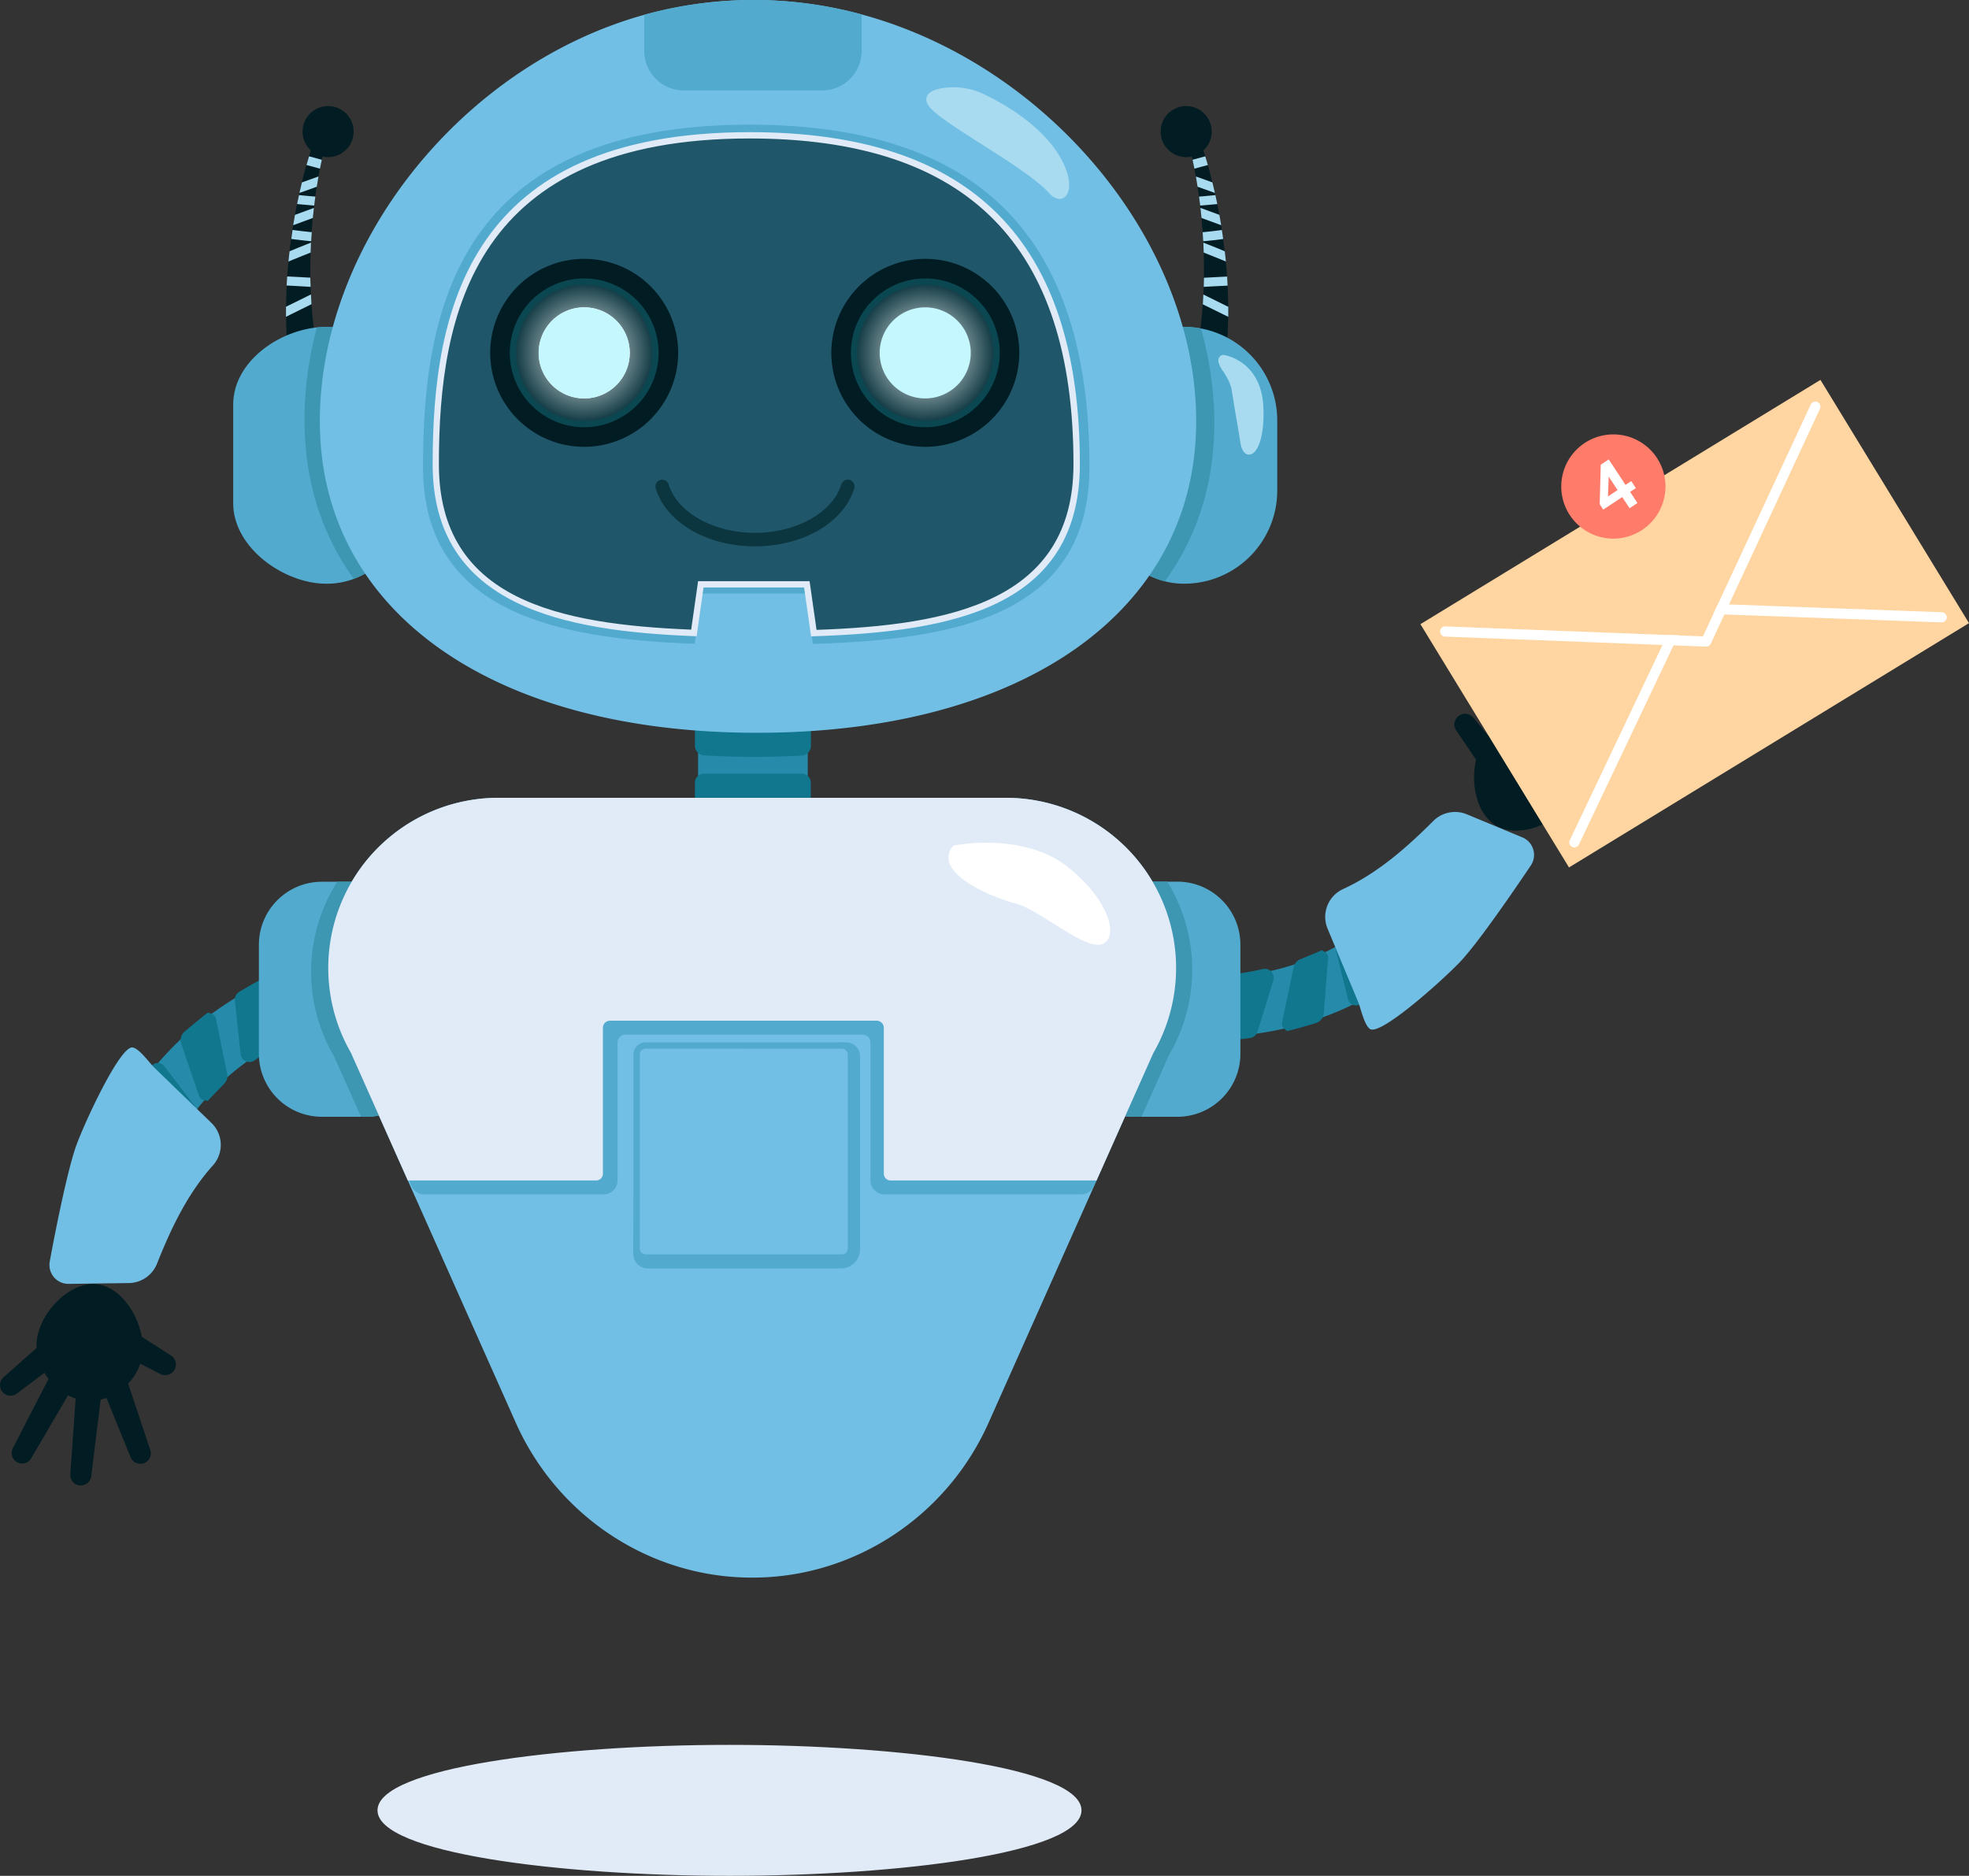 <svg xmlns="http://www.w3.org/2000/svg" xmlns:xlink="http://www.w3.org/1999/xlink" viewBox="0 0 805.52 767.43"><rect x="0" y="0" width="805.52" height="767.43" fill="#333333" stroke="none"/><defs><style>.cls-1{fill:#268baa;}.cls-2{fill:#11778e;}.cls-3{fill:#72bfe5;}.cls-4{fill:#011c22;}.cls-5{fill:#52abce;}.cls-6{fill:#3d96b2;}.cls-7{fill:#e1ebf8;}.cls-8{fill:#a8dbef;}.cls-9{fill:#1f566a;}.cls-10{fill:url(#radial-gradient);}.cls-11{fill:#0b4751;}.cls-12{fill:#fff;}.cls-13{fill:#c5f7fe;}.cls-14{fill:url(#radial-gradient-2);}.cls-15{fill:#0b353f;}.cls-16{fill:#ffd5a1;}.cls-17{fill:#ff7c6b;}</style><radialGradient id="radial-gradient" cx="239.04" cy="144.35" r="29.15" gradientUnits="userSpaceOnUse"><stop offset="0" stop-color="#fff"/><stop offset="1" stop-color="#0b353f"/></radialGradient><radialGradient id="radial-gradient-2" cx="378.51" cy="144.35" r="29.15" xlink:href="#radial-gradient"/></defs><title>Fichier 1</title><g id="Calque_2" data-name="Calque 2"><g id="_Layer_" data-name="&lt;Layer&gt;"><rect class="cls-1" x="286.87" y="291.07" width="42.3" height="55.45"/><path class="cls-1" d="M330.45,347.81H285.58v-58h44.87Zm-42.3-2.58h39.73V292.36H288.15Z"/><path class="cls-2" d="M329.17,291.07v14.06a1.4,1.4,0,0,1-1.31,1.39c-6.33.38-12.77.56-19.27.56q-10.38,0-20.43-.63a1.37,1.37,0,0,1-1.29-1.39v-14Z"/><path class="cls-2" d="M308.59,309.65c-7,0-14-.21-20.59-.62a4,4,0,0,1-3.71-4V288.5h47.45v16.63a4,4,0,0,1-3.72,4C321.75,309.47,315.21,309.65,308.59,309.65ZM289.44,304a331.19,331.19,0,0,0,37.15.06V293.65H289.44Z"/><path class="cls-2" d="M329.17,320.2v14.25c-6.75.43-13.63.64-20.58.64q-11.05,0-21.72-.71V320.2a1.12,1.12,0,0,1,1.12-1.12H328A1.13,1.13,0,0,1,329.17,320.2Z"/><path class="cls-2" d="M308.59,337.66c-7.53,0-14.9-.24-21.9-.71l-2.4-.16V320.2a3.7,3.7,0,0,1,3.7-3.69H328a3.7,3.7,0,0,1,3.7,3.69v16.66l-2.41.16C322.7,337.45,315.73,337.66,308.59,337.66ZM289.44,332a333.63,333.63,0,0,0,37.15.06V321.66H289.44Z"/><path class="cls-1" d="M128.62,417.67c-2.06.85-4.05,1.7-6,2.59A127.46,127.46,0,0,0,98.5,434.53,111.14,111.14,0,0,0,88.6,443a2.77,2.77,0,0,0-.34.35c-1.53,1.48-3,3-4.32,4.48Q83,448.89,82,450c-1.37,1.6-2.63,3.2-3.82,4.78a87.61,87.61,0,0,0-7.13,11.18C62.9,481,62,493,62,494L40.41,493c0-1.42,1.18-20.47,14.63-42.51A111,111,0,0,1,64.64,437a116.22,116.22,0,0,1,9.47-10.16c.66-.64,1.35-1.28,2.06-1.89,2.35-2.15,4.87-4.28,7.52-6.36.68-.53,1.37-1.08,2.08-1.58,3.13-2.38,6.49-4.69,10.11-6.93a163.69,163.69,0,0,1,24.58-12.41l1.94,4.78Z"/><path class="cls-1" d="M63.22,495.37l-24.14-1.2,0-1.26c0-.2.8-20.15,14.82-43.14a112.93,112.93,0,0,1,9.71-13.6,120.83,120.83,0,0,1,9.57-10.26c.67-.65,1.38-1.31,2.1-1.94,2.35-2.14,4.91-4.3,7.57-6.39l.45-.35c.56-.43,1.12-.87,1.69-1.27,3.12-2.37,6.55-4.73,10.17-7A166.87,166.87,0,0,1,120,396.47l1.19-.48,9.14,22.39-1.19.49c-2,.84-4,1.67-5.94,2.56a126.15,126.15,0,0,0-23.88,14.12,110.19,110.19,0,0,0-9.79,8.34l-.34.34c-1.4,1.36-2.79,2.8-4.27,4.42-.65.72-1.28,1.44-1.89,2.17-1.2,1.4-2.44,2.94-3.77,4.72a87.08,87.08,0,0,0-7,11c-8.28,15.27-8.92,27.41-8.92,27.53Zm-21.44-3.64,19,.94c.38-3.61,2-14.3,9.12-27.34A90.05,90.05,0,0,1,77.17,454c1.37-1.82,2.63-3.4,3.87-4.84.62-.74,1.27-1.49,1.95-2.23,1.51-1.66,2.94-3.15,4.37-4.54a2.93,2.93,0,0,1,.43-.41,107.61,107.61,0,0,1,9.94-8.47,129.33,129.33,0,0,1,24.36-14.41c1.58-.73,3.19-1.43,4.85-2.11l-7.19-17.63a163.84,163.84,0,0,0-23.2,11.83c-3.54,2.2-6.9,4.5-10,6.86-.58.41-1.1.81-1.62,1.22l-.45.35c-2.61,2.05-5.12,4.16-7.45,6.29-.71.62-1.38,1.25-2,1.87a115.75,115.75,0,0,0-9.36,10.05,110.57,110.57,0,0,0-9.5,13.29C44.47,470.24,42.2,487.08,41.78,491.73Z"/><path class="cls-2" d="M125.34,418.54a129,129,0,0,0-22.62,13.15A1.07,1.07,0,0,1,101,431c-.8-7.15-1.63-14.84-2.35-21.91a1.08,1.08,0,0,1,.51-1,165.16,165.16,0,0,1,24-12.06l1.94,4.78Z"/><path class="cls-2" d="M102.07,434.48a3.75,3.75,0,0,1-1.47-.3,3.63,3.63,0,0,1-2.15-2.94c-.8-7.15-1.63-14.86-2.35-21.93a3.63,3.63,0,0,1,1.73-3.5,166.59,166.59,0,0,1,24.37-12.24l2.39-1,3.09,7.61.26,20-1.53.7a126.52,126.52,0,0,0-22.17,12.88A3.66,3.66,0,0,1,102.07,434.48Zm-.75-24.76c.61,6,1.29,12.32,2,18.4a131.48,131.48,0,0,1,19.46-11.21l-.21-15.66-.78-1.92A161,161,0,0,0,101.32,409.72Z"/><path class="cls-2" d="M77.88,455.19a89.44,89.44,0,0,0-6.81,10.75l-16-15.5a111.88,111.88,0,0,1,9-12.73.73.73,0,0,1,1.14,0c3.85,5,8.75,11.44,12.7,16.64A.69.69,0,0,1,77.88,455.19Z"/><path class="cls-2" d="M71.73,470.17l-20-19.31,1.07-1.76a116.16,116.16,0,0,1,9.22-13,3.32,3.32,0,0,1,2.57-1.21,3.26,3.26,0,0,1,2.61,1.28c3.84,5,8.75,11.45,12.7,16.65a3.3,3.3,0,0,1,0,3.94,85.81,85.81,0,0,0-6.61,10.43ZM58.33,450l12.13,11.73q2.08-3.57,4.53-7l-10.4-13.63A108,108,0,0,0,58.33,450Z"/><path class="cls-2" d="M90.39,439.93a1.94,1.94,0,0,1-.55,1.76c-.43.42-.85.84-1.24,1.27a2.77,2.77,0,0,0-.34.35c-1.27,1.29-3.4,3.52-4.1,4.24a.2.2,0,0,1-.33-.07l-7.24-21.29a2,2,0,0,1,.55-2.12c1.89-1.69,6.94-5.77,8.34-6.84a.22.22,0,0,1,.36.15C87.39,425.06,89.1,433.51,90.39,439.93Z"/><path class="cls-2" d="M85,450.38l-1.6-.26a2.78,2.78,0,0,1-2-1.82L74.15,427a4.56,4.56,0,0,1,1.27-4.87c2-1.74,7.08-5.88,8.49-7l1.13-.87,1.55.46a2.82,2.82,0,0,1,1.78,2.08l4.55,22.56a4.49,4.49,0,0,1-1.28,4.1c-.38.38-.76.77-1.11,1.16l-.29.28c-1.41,1.44-3.52,3.65-4.21,4.37Zm-5.88-24.65L85,443c.5-.53,1-1,1.4-1.45a2.92,2.92,0,0,1,.38-.39c.32-.34.65-.69,1-1l-3.72-18.45C82.33,423.05,80.32,424.71,79.15,425.73Z"/><path class="cls-3" d="M32.58,468.65c5.79-15.6,18.5-39.56,21.44-38.85,2.36.57,6.3,6.11,8.11,7.85l23.39,22.63a11.3,11.3,0,0,1,.57,15.66C75.75,487.41,68.83,501.87,63,516.49a11.32,11.32,0,0,1-10.36,7.14L28.08,524a6.47,6.47,0,0,1-6.46-7.65C24,503.51,29,478.4,32.58,468.65Z"/><path class="cls-3" d="M28,525.25a7.75,7.75,0,0,1-7.64-9.18c2-11,7.23-37.65,11-47.87,4-10.66,18.11-40.82,23-39.65,1.93.47,4.11,2.89,6.76,6,.77.9,1.44,1.69,1.94,2.18l23.39,22.63a12.51,12.51,0,0,1,.64,17.44c-10.8,12-17.61,27-22.85,40.17a12.58,12.58,0,0,1-11.54,7.95l-24.56.33Zm5.8-56.16c-3.73,10-8.87,36.53-10.91,47.46A5.18,5.18,0,0,0,24,520.83a5.12,5.12,0,0,0,4,1.84l24.56-.33A10,10,0,0,0,61.8,516c5.33-13.36,12.27-28.67,23.33-40.93a10,10,0,0,0-.51-13.87L61.23,438.58c-.55-.53-1.28-1.39-2.11-2.36-1.48-1.73-3.9-4.58-5.22-5.11-2.95,1.57-14.23,22.14-20.11,38Z"/><path class="cls-4" d="M2.32,564.35l23.25-20.56,5.36,6.57L6.16,569.05a3,3,0,0,1-3.84-4.7Z"/><path class="cls-4" d="M4.33,571a4.33,4.33,0,0,1-2.86-7.57l24.25-21.45,7.06,8.64L6.94,570.08A4.34,4.34,0,0,1,4.33,571Zm-1.16-5.65A1.75,1.75,0,0,0,5.39,568l23.7-17.88-3.67-4.49L3.17,565.32Z"/><path class="cls-4" d="M6.4,593.08l21.25-41.26,7.42,4.08L11.66,596a3,3,0,0,1-5.26-2.88Z"/><path class="cls-4" d="M9.07,598.74a4.29,4.29,0,0,1-3.81-6.25l21.85-42.44,9.74,5.36-24.08,41.2A4.27,4.27,0,0,1,9.07,598.74Zm19.11-45.16L7.55,593.67a1.71,1.71,0,0,0,3,1.64l22.74-38.92Z"/><path class="cls-4" d="M30.07,603.21l3.29-46.94,8.43.82L36,603.78a3,3,0,0,1-6-.57Z"/><path class="cls-4" d="M33.07,607.71l-.42,0a4.28,4.28,0,0,1-3.87-4.57l3.38-48.25,11.07,1.06-5.91,48A4.26,4.26,0,0,1,33.07,607.71Zm-1.72-4.41a1.71,1.71,0,0,0,3.41.33l5.59-45.39-5.8-.56Z"/><path class="cls-4" d="M54.64,595.67,40.1,559.85l7.95-2.94L60.3,593.58a3,3,0,0,1-5.66,2.09Z"/><path class="cls-4" d="M57.42,598.84a4.27,4.27,0,0,1-4-2.69l-15.05-37,10.45-3.86,12.67,37.93a4.29,4.29,0,0,1-2.59,5.4A4.23,4.23,0,0,1,57.42,598.84ZM41.79,560.59l14.05,34.6a1.72,1.72,0,0,0,3.23-1.2L47.25,558.58Z"/><path class="cls-4" d="M66.29,561,45.07,550.19l4.22-7.36,20.05,12.85a3.07,3.07,0,0,1-3,5.32Z"/><path class="cls-4" d="M67.68,562.62a4.36,4.36,0,0,1-2-.47L43.28,550.72l5.56-9.7L70,554.59a4.36,4.36,0,0,1-2.35,8Zm-20.82-13,20,10.19a1.78,1.78,0,0,0,1.77-3.09L49.73,544.65Z"/><path class="cls-4" d="M57.15,551.56c0,10.91-9.89,20.26-20.47,20.26s-20.46-10.37-20.46-21.28,11.36-24,21.94-24S57.15,540.65,57.15,551.56Z"/><path class="cls-4" d="M36.68,573.1c-11.18,0-21.75-11-21.75-22.56,0-12,12.16-25.25,23.23-25.25,11.23,0,20.28,14.37,20.28,26.27C58.44,563,48.27,573.1,36.68,573.1Zm1.48-45.24c-9.65,0-20.65,12.08-20.65,22.68,0,10.28,9.32,20,19.17,20,10,0,19.18-9,19.18-19C55.86,540.89,47.69,527.86,38.16,527.86Z"/><path class="cls-1" d="M487.85,401.51c2.23,0,4.39.05,6.53,0a127.65,127.65,0,0,0,27.8-3.55,109.07,109.07,0,0,0,12.43-3.83,3.28,3.28,0,0,0,.45-.17c2-.76,3.91-1.58,5.74-2.41.9-.41,1.78-.83,2.63-1.25,1.9-.93,3.69-1.9,5.4-2.88a87.38,87.38,0,0,0,11-7.44c13.45-10.58,19-21.28,19.46-22.19l19.39,9.53c-.6,1.29-9.2,18.32-30.27,33.24a111.15,111.15,0,0,1-14.14,8.54,117.61,117.61,0,0,1-12.71,5.58c-.87.32-1.75.64-2.64.92q-4.53,1.57-9.43,2.86c-.84.21-1.68.45-2.53.63-3.82.94-7.82,1.73-12,2.36a164.94,164.94,0,0,1-27.48,1.67l.1-5.16Z"/><path class="cls-1" d="M491.09,424.44c-1.23,0-2.46,0-3.69,0l-1.29,0,.48-24.18,1.28,0c2.21,0,4.35,0,6.48,0a126.62,126.62,0,0,0,27.52-3.51,110.16,110.16,0,0,0,12.29-3.78l.44-.18c1.84-.7,3.7-1.48,5.67-2.37.88-.4,1.75-.82,2.59-1.24,1.67-.81,3.41-1.74,5.33-2.84A86.6,86.6,0,0,0,559,379c13.65-10.74,19-21.64,19.1-21.75l.56-1.16,21.7,10.67-.54,1.14c-.09.18-8.74,18.2-30.69,33.74a113.82,113.82,0,0,1-14.31,8.64A116.28,116.28,0,0,1,542,415.88c-.87.34-1.78.66-2.69.95-3,1-6.21,2-9.49,2.88l-.65.16c-.65.17-1.3.34-1.95.48-3.83.95-7.92,1.75-12.1,2.37A164.57,164.57,0,0,1,491.09,424.44Zm-2.35-2.59a161.7,161.7,0,0,0,26-1.68c4.1-.61,8.1-1.4,11.91-2.33.65-.15,1.27-.3,1.88-.46l.65-.17c3.2-.84,6.34-1.79,9.32-2.82.89-.29,1.76-.6,2.6-.92A116,116,0,0,0,553.66,408a111.13,111.13,0,0,0,14-8.45c18.27-12.94,27-27.51,29.26-31.61l-17.09-8.41c-1.78,3.17-7.55,12.33-19.21,21.5a90.28,90.28,0,0,1-11.14,7.55c-2,1.12-3.76,2.08-5.47,2.91-.86.43-1.75.86-2.67,1.27-2,.92-3.92,1.72-5.81,2.44a3.58,3.58,0,0,1-.55.21,109.43,109.43,0,0,1-12.49,3.84,129.06,129.06,0,0,1-28.08,3.59c-1.73,0-3.49,0-5.29,0Z"/><path class="cls-2" d="M491.2,402a128,128,0,0,0,26-3.12,1.08,1.08,0,0,1,1.28,1.36c-2.09,6.88-4.38,14.27-6.52,21.05a1.07,1.07,0,0,1-.88.75,165.33,165.33,0,0,1-26.81,1.56l.11-5.15Z"/><path class="cls-2" d="M487.9,426.23c-1.23,0-2.46,0-3.7,0l-2.58-.05.18-8.22,7.67-18.45,1.68,0a126.3,126.3,0,0,0,25.46-3.05,3.64,3.64,0,0,1,4.31,4.62c-2.09,6.89-4.38,14.29-6.52,21.07a3.62,3.62,0,0,1-3,2.52A165.34,165.34,0,0,1,487.9,426.23Zm-1-5.16a156.2,156.2,0,0,0,22.89-1.45c1.8-5.71,3.69-11.82,5.48-17.67a132.92,132.92,0,0,1-22.31,2.59l-6,14.46Z"/><path class="cls-2" d="M549.3,387.15A87.4,87.4,0,0,0,559.81,380l8.58,20.58a111.1,111.1,0,0,1-13.32,8.12.72.72,0,0,1-1-.45c-1.54-6.14-3.5-14-5.07-20.3A.71.71,0,0,1,549.3,387.15Z"/><path class="cls-2" d="M554.73,411.34a3.28,3.28,0,0,1-3.2-2.48c-1.54-6.15-3.51-14-5.07-20.31a3.31,3.31,0,0,1,1.54-3.63,84.92,84.92,0,0,0,10.21-7l2.67-2.12,10.68,25.63-1.68,1.19A115.31,115.31,0,0,1,556.26,411,3.35,3.35,0,0,1,554.73,411.34Zm-2.93-22.67c1.3,5.27,2.83,11.37,4.15,16.63,3.15-1.72,6.26-3.62,9.26-5.67l-6.49-15.58C556.5,385.68,554.18,387.23,551.8,388.67Z"/><path class="cls-2" d="M531.77,396.21a1.94,1.94,0,0,1,1.2-1.39c.56-.22,1.11-.44,1.64-.69a3.28,3.28,0,0,0,.45-.17c1.68-.69,4.52-1.89,5.44-2.28a.2.2,0,0,1,.28.2L539,414.3a2,2,0,0,1-1.34,1.72c-2.41.81-8.66,2.55-10.37,3a.23.23,0,0,1-.28-.28C528.64,411.06,530.41,402.62,531.77,396.21Z"/><path class="cls-2" d="M526.53,421.85l-1.25-1.06a2.79,2.79,0,0,1-.78-2.62l4.75-22.5a4.49,4.49,0,0,1,2.79-3.25q.76-.3,1.5-.63l.34-.13c1.73-.71,4.21-1.76,5.33-2.23l1.63-.69,1.37.87a2.78,2.78,0,0,1,1.13,2.48l-1.77,22.41a4.56,4.56,0,0,1-3.1,4c-2.46.83-8.82,2.59-10.55,3Zm7.68-24.75-3.89,18.41c2.16-.61,4.67-1.33,6.14-1.81l1.44-18.13c-.68.28-1.33.56-1.87.77a3,3,0,0,1-.5.21C535.1,396.74,534.66,396.92,534.21,397.1Z"/><path class="cls-3" d="M596.23,392.73c-11.5,12-32.66,29-35.07,27.19-1.94-1.47-3.37-8.11-4.34-10.42L544.3,379.45a11.28,11.28,0,0,1,5.68-14.6c14-6.43,26.11-17,37.26-28.1a11.32,11.32,0,0,1,12.34-2.45l22.68,9.42a6.47,6.47,0,0,1,2.9,9.59C617.9,364.12,603.41,385.22,596.23,392.73Z"/><path class="cls-3" d="M561.41,421.23a1.67,1.67,0,0,1-1-.29c-1.58-1.19-2.63-4.27-3.83-8.17-.34-1.13-.65-2.13-.92-2.78l-12.52-30a12.52,12.52,0,0,1,6.33-16.27c14.64-6.71,26.87-17.84,36.89-27.84a12.58,12.58,0,0,1,13.74-2.73l22.68,9.42a7.76,7.76,0,0,1,3.48,11.5c-6.24,9.29-21.56,31.74-29.07,39.59C589.8,401.32,567.56,421.23,561.41,421.23Zm33.83-86.51a10,10,0,0,0-7.09,2.95C578,347.82,565.53,359.14,550.51,366a10,10,0,0,0-5,12.94L558,409c.29.7.63,1.79,1,3,.66,2.17,1.76,5.74,2.77,6.75,3.32-.27,21.82-14.69,33.51-26.92,7.37-7.71,22.59-30,28.79-39.25a5.19,5.19,0,0,0,.67-4.38,5.27,5.27,0,0,0-3-3.3l-22.69-9.42A10,10,0,0,0,595.24,334.72Z"/><path class="cls-4" d="M661.91,316.84l-29.49,9.66-2.33-8.15L660.24,311a3,3,0,0,1,1.67,5.84Z"/><path class="cls-4" d="M631.55,328.14l-3.07-10.72,31.46-7.67a4.32,4.32,0,0,1,2.37,8.31Zm.15-8.85,1.59,5.57,28.22-9.25a1.75,1.75,0,0,0,1.14-2.14,1.77,1.77,0,0,0-2.1-1.22Z"/><path class="cls-4" d="M669.53,288.84l-35.84,29.48-5.21-6.69,37.37-27.52a3,3,0,0,1,3.68,4.73Z"/><path class="cls-4" d="M633.48,320.15l-6.83-8.77,38.43-28.31a4.29,4.29,0,0,1,5.27,6.77Zm-3.17-8.27,3.58,4.6,34.82-28.63a1.71,1.71,0,0,0-2.1-2.7Z"/><path class="cls-4" d="M651.81,270.17,630.21,312l-7.42-4.09,23.77-40.6a3,3,0,0,1,5.25,2.9Z"/><path class="cls-4" d="M630.74,313.73,621,308.36l24.44-41.74a4.29,4.29,0,0,1,7.51,4.14Zm-6.17-6.35,5.1,2.81,21-40.61a1.71,1.71,0,0,0-3-1.65Z"/><path class="cls-4" d="M626.26,267.36,625.43,306l-8.46-.45L620.24,267a3,3,0,0,1,6,.32Z"/><path class="cls-4" d="M626.69,307.37l-11.12-.59L619,266.93a4.3,4.3,0,0,1,8.59.46Zm-8.32-3,5.8.31.81-37.33a1.73,1.73,0,0,0-3.45-.18Z"/><path class="cls-4" d="M601.84,294.58,617,312.91,610.26,318l-13.33-19.74a3.07,3.07,0,0,1,4.91-3.68Z"/><path class="cls-4" d="M610,319.84,595.86,299a4.36,4.36,0,0,1,7-5.22l16.06,19.37Zm-10.47-25.08a1.79,1.79,0,0,0-1.48,2.78l12.57,18.61,4.62-3.46-14.34-17.28A1.78,1.78,0,0,0,599.48,294.76Z"/><path class="cls-4" d="M606.49,306.87c4.32-10,17.1-14.69,26.82-10.5S648,314,643.68,324,623.75,341.52,614,337.34,602.17,316.89,606.49,306.87Z"/><path class="cls-4" d="M620.26,339.82a16.9,16.9,0,0,1-6.73-1.3c-10.32-4.45-12.93-21.23-8.22-32.16,4.55-10.54,17.86-15.75,28.51-11.17,10.26,4.43,15.63,18.68,11,29.33-2.18,5.05-7.2,9.78-13.44,12.65A27,27,0,0,1,620.26,339.82Zm5.45-43.69c-7.49,0-15.06,4.36-18,11.25-4.23,9.8-1.88,25,6.87,28.77,4.17,1.8,10.08,1.31,15.79-1.32s10.22-6.85,12.15-11.33c4.07-9.43-.64-22-9.69-25.95A18,18,0,0,0,625.71,296.13Z"/><path class="cls-5" d="M170.94,382.69V435a20.65,20.65,0,0,1-20.67,20.65H131.66a24.54,24.54,0,0,1-24.47-24.47V386.49A24.55,24.55,0,0,1,131.66,362h18.61A20.66,20.66,0,0,1,170.94,382.69Z"/><path class="cls-5" d="M150.27,456.89H131.66a25.78,25.78,0,0,1-25.75-25.75V386.49a25.79,25.79,0,0,1,25.75-25.76h18.61a22,22,0,0,1,22,22V435A22,22,0,0,1,150.27,456.89Zm-18.61-93.58a23.21,23.21,0,0,0-23.18,23.18v44.65a23.21,23.21,0,0,0,23.18,23.18h18.61A19.39,19.39,0,0,0,169.65,435V382.69a19.4,19.4,0,0,0-19.38-19.38Z"/><path class="cls-5" d="M506.16,386.49v44.65a24.54,24.54,0,0,1-24.46,24.47H463.08A20.66,20.66,0,0,1,442.41,435V382.69A20.68,20.68,0,0,1,463.08,362H481.7A24.55,24.55,0,0,1,506.16,386.49Z"/><path class="cls-5" d="M481.7,456.89H463.08A22,22,0,0,1,441.13,435V382.69a22,22,0,0,1,21.95-22H481.7a25.79,25.79,0,0,1,25.75,25.76v44.65A25.78,25.78,0,0,1,481.7,456.89Zm-18.62-93.58a19.41,19.41,0,0,0-19.38,19.38V435a19.4,19.4,0,0,0,19.38,19.36H481.7a23.2,23.2,0,0,0,23.17-23.18V386.49a23.2,23.2,0,0,0-23.17-23.18Z"/><path class="cls-3" d="M470.7,430.18l-22.94,51.47-44.51,99.9c-16.69,37.45-53.55,62.28-94.57,62.58h-1.92c-41-.3-77.88-25.13-94.57-62.58l-44.52-99.9-22.93-51.47c-26.32-45.57,6.58-102.5,59.17-102.5H411.52C464.11,327.68,497,384.61,470.7,430.18Z"/><path class="cls-3" d="M308.69,645.42h-1.93c-41.15-.3-78.73-25.17-95.75-63.35L143.56,430.71a69.61,69.61,0,0,1,60.35-104.32H411.53a69.63,69.63,0,0,1,60.32,104.38l-67.42,151.3C387.41,620.25,349.83,645.12,308.69,645.42ZM203.91,329a67.05,67.05,0,0,0-58.06,100.57L213.37,581c16.6,37.26,53.26,61.53,93.4,61.82h1.91c40.12-.29,76.78-24.56,93.39-61.82l67.51-151.48A67,67,0,0,0,411.53,329Z"/><path class="cls-5" d="M467.58,436.06l-21.24,48.63a4.48,4.48,0,0,1-4.09,2.68H361.86a4.47,4.47,0,0,1-4.47-4.47V426.49a4.47,4.47,0,0,0-4.47-4.47H255.84a4.47,4.47,0,0,0-4.47,4.47V482.9a4.47,4.47,0,0,1-4.47,4.47H173.57a4.47,4.47,0,0,1-4.09-2.68l-21.24-48.63a3.18,3.18,0,0,0-.16-.32c-25.63-45.54,6.6-102.34,58.09-102.34H409.65c51.48,0,83.72,56.8,58.09,102.34A1.91,1.91,0,0,0,467.58,436.06Z"/><path class="cls-5" d="M442.25,488.65H361.86a5.76,5.76,0,0,1-5.76-5.75V426.49a3.18,3.18,0,0,0-3.18-3.18H255.84a3.18,3.18,0,0,0-3.18,3.18V482.9a5.77,5.77,0,0,1-5.76,5.75H173.57a5.73,5.73,0,0,1-5.27-3.45l-21.24-48.62a70.12,70.12,0,0,1,.48-70.52c12.43-21.26,34.35-33.95,58.63-33.95H409.65c24.28,0,46.2,12.69,58.62,33.95a70,70,0,0,1,.59,70.31l-.1.21L447.52,485.2A5.74,5.74,0,0,1,442.25,488.65ZM255.84,420.73h97.08a5.77,5.77,0,0,1,5.76,5.76V482.9a3.18,3.18,0,0,0,3.18,3.18h80.39a3.18,3.18,0,0,0,2.91-1.91l21.24-48.62a4.66,4.66,0,0,1,.22-.45,67.41,67.41,0,0,0-.57-67.74c-12-20.46-33.05-32.68-56.4-32.68H206.17c-23.36,0-44.44,12.22-56.4,32.68a67.43,67.43,0,0,0-.57,67.75,3.61,3.61,0,0,1,.22.44l21.24,48.62a3.16,3.16,0,0,0,2.91,1.91H246.9a3.19,3.19,0,0,0,3.18-3.18V426.49A5.76,5.76,0,0,1,255.84,420.73Z"/><path class="cls-6" d="M170.94,382.69V435a20.65,20.65,0,0,1-20.67,20.65h-1.74l-10.65-23.9A67.64,67.64,0,0,1,138.7,362h11.57A20.66,20.66,0,0,1,170.94,382.69Z"/><path class="cls-6" d="M150.27,456.89H147.7l-11-24.65a68.54,68.54,0,0,1,.9-70.89l.38-.62h12.29a22,22,0,0,1,22,22V435A22,22,0,0,1,150.27,456.89Zm-.9-2.57h.9A19.39,19.39,0,0,0,169.65,435V382.69a19.4,19.4,0,0,0-19.38-19.38H139.43a66.07,66.07,0,0,0-.44,67.76Z"/><path class="cls-6" d="M477.17,430.94l-11,24.67h-1.94A20.66,20.66,0,0,1,443.56,435V382.69A20.68,20.68,0,0,1,464.23,362h12.6A67.7,67.7,0,0,1,477.17,430.94Z"/><path class="cls-6" d="M467,456.89h-2.78a22,22,0,0,1-22-21.93V382.69a22,22,0,0,1,22-22h13.33l.38.64a68.78,68.78,0,0,1,.38,70.15Zm-2.78-93.58a19.4,19.4,0,0,0-19.38,19.38V435a19.39,19.39,0,0,0,19.38,19.36h1.11l10.71-24a66.24,66.24,0,0,0,0-67Z"/><path class="cls-7" d="M470.7,430.18l-22.94,51.47H364.33a1.46,1.46,0,0,1-1.46-1.46V420.51a4.22,4.22,0,0,0-4.21-4.21H249.57a4.21,4.21,0,0,0-4.2,4.21v59.68a1.46,1.46,0,0,1-1.46,1.46H167.67l-22.93-51.47c-26.32-45.57,6.58-102.5,59.17-102.5H411.52C464.11,327.68,497,384.61,470.7,430.18Z"/><path class="cls-7" d="M448.6,482.94H364.32a2.75,2.75,0,0,1-2.74-2.75V420.51a2.92,2.92,0,0,0-2.92-2.92H249.57a2.92,2.92,0,0,0-2.92,2.92v59.68a2.75,2.75,0,0,1-2.74,2.75H166.84l-23.28-52.23a69.61,69.61,0,0,1,60.35-104.32H411.53a69.63,69.63,0,0,1,60.32,104.38Zm-280.09-2.58h75.4l.17-59.85a5.49,5.49,0,0,1,5.49-5.49H358.66a5.5,5.5,0,0,1,5.5,5.49v59.68l82.77.17,22.65-50.82A67,67,0,0,0,411.53,329H203.91a67.05,67.05,0,0,0-58.06,100.57Z"/><path class="cls-5" d="M350.59,511.15a6.5,6.5,0,0,1-6.49,6.5H265.22a4.78,4.78,0,0,1-4.87-4.61s.87-73.26.87-73.26a9.33,9.33,0,0,1,9-9.21l75.89-2.82a4.34,4.34,0,0,1,4.5,4.34Z"/><path class="cls-5" d="M344.1,518.94H265.22a6,6,0,0,1-6.16-5.9l.87-73.27a10.62,10.62,0,0,1,10.23-10.49L346,426.47a5.62,5.62,0,0,1,5.84,5.62v79.07A7.79,7.79,0,0,1,344.1,518.94Zm2.15-89.9-76,2.82a8,8,0,0,0-7.75,7.94l-.86,73.2a3.51,3.51,0,0,0,3.58,3.36H344.1a5.2,5.2,0,0,0,5.2-5.2V432.09a3.05,3.05,0,0,0-3.05-3Z"/><rect class="cls-3" x="260.46" y="427.75" width="87.65" height="86.75" rx="1.19"/><path class="cls-5" d="M344.43,515.79H264.14a5,5,0,0,1-5-5V431.43a5,5,0,0,1,5-5h80.29a5,5,0,0,1,5,5v79.39A5,5,0,0,1,344.43,515.79ZM264.14,429a2.4,2.4,0,0,0-2.39,2.39v79.39a2.4,2.4,0,0,0,2.39,2.4h80.29a2.4,2.4,0,0,0,2.39-2.4V431.43a2.39,2.39,0,0,0-2.39-2.39Z"/><path class="cls-4" d="M131.89,58.78a178.52,178.52,0,0,0-4,20.35c-1,6.85-1.64,13.74-1.95,20.63a207.38,207.38,0,0,0,2,41l-9.16,1a214,214,0,0,1,1.4-42.58c.9-7,2.16-14,3.73-20.84a179,179,0,0,1,5.8-20.34Z"/><path class="cls-4" d="M117.59,143.26l-.08-1.36a214.73,214.73,0,0,1-.35-21.52,206.64,206.64,0,0,1,1.76-21.31c.87-6.79,2.13-13.85,3.76-21a178.76,178.76,0,0,1,5.83-20.49l.42-1.19,4.52,1.51-.31,1.17a174.15,174.15,0,0,0-4,20.2c-1,7-1.65,13.89-1.94,20.51a197.15,197.15,0,0,0,0,20.49,202.55,202.55,0,0,0,2,20.29l.19,1.31ZM129.8,61.8c-1.67,5.07-3.15,10.52-4.61,16.88-1.6,7-2.85,14-3.71,20.72a204.68,204.68,0,0,0-1.75,21.07c-.31,6.93,0,13.88.28,19.92l6.49-.74a193,193,0,0,1-1.86-19.22,201.79,201.79,0,0,1,0-20.73c.29-6.7.95-13.68,2-20.75C127.51,72.62,128.57,67,129.8,61.8Z"/><path class="cls-4" d="M143.39,53.85a9.15,9.15,0,1,1-9.15-9.15A9.15,9.15,0,0,1,143.39,53.85Z"/><path class="cls-4" d="M134.24,64.28a10.44,10.44,0,1,1,10.43-10.44A10.45,10.45,0,0,1,134.24,64.28Zm0-18.29a7.86,7.86,0,1,0,7.86,7.85A7.87,7.87,0,0,0,134.24,46Z"/><path class="cls-8" d="M120.57,96.65c1.77.25,3.65.45,5.5.63,0-.38,0-.76.07-1.14-1.77-.18-3.62-.38-5.41-.63C120.67,95.89,120.62,96.27,120.57,96.65Z"/><path class="cls-8" d="M127.28,98.69,126,98.56c-1.88-.18-3.77-.39-5.56-.63l-1.28-.18.53-3.68,1.26.17c1.78.24,3.62.44,5.37.62l1.23.12Z"/><path class="cls-8" d="M126.12,123.72c0-.41-.05-.83-.07-1.24-2.58,1.28-5.15,2.56-7.74,3.82,0,.42,0,.84,0,1.26C120.93,126.29,123.52,125,126.12,123.72Z"/><path class="cls-8" d="M117,129.61l0-3.32v-.8l.72-.35q3.87-1.89,7.72-3.81l1.77-.88.22,4-.77.38c-2.6,1.29-5.2,2.58-7.81,3.85Z"/><path class="cls-8" d="M123.08,82.34c1.44.15,2.89.27,4.33.38l.15-1.11c-1.42-.11-2.83-.25-4.24-.4Z"/><path class="cls-8" d="M128.53,84.1,127.31,84c-1.45-.11-2.91-.24-4.36-.39l-1.42-.14.78-3.66,1.81.18c1.17.12,2.35.24,3.54.33l1.35.1Z"/><path class="cls-8" d="M125.83,102.48c0-.42,0-.84,0-1.26-2.09.81-4.15,1.67-6.22,2.52,0,.43-.1.85-.14,1.28C121.61,104.14,123.72,103.31,125.83,102.48Z"/><path class="cls-8" d="M118,107l.45-4.2.71-.29c2.07-.86,4.15-1.72,6.24-2.53l1.83-.72-.15,4.07-.79.31c-2.11.82-4.2,1.66-6.29,2.53Z"/><path class="cls-8" d="M127,66.61l2.92.79.24-1.12-2.83-.76Z"/><polygon class="cls-8" points="130.9 69 125.38 67.51 126.43 63.95 131.65 65.36 130.9 69"/><path class="cls-8" d="M124.6,75.6c-.1.45-.21.89-.32,1.33l4.17-1.49c.07-.43.13-.86.2-1.29Z"/><polygon class="cls-8" points="122.48 78.95 123.51 74.63 130.28 72.2 129.6 76.4 122.48 78.95"/><path class="cls-8" d="M118.72,114.49c0,.38,0,.76-.07,1.14l2.21.11,4.89.26,0-1.15-4.8-.25Z"/><path class="cls-8" d="M127.08,117.36l-1.4-.08L121,117l-3.74-.19.22-3.71,9.46.49Z"/><path class="cls-8" d="M121.8,88.86c-.08.43-.14.87-.22,1.3l5.2-1.91c0-.42.09-.85.14-1.27Z"/><polygon class="cls-8" points="119.93 92.14 120.67 87.9 128.42 85.06 127.98 89.18 119.93 92.14"/><path class="cls-4" d="M487.63,58.78a178.52,178.52,0,0,1,4,20.35c1,6.85,1.65,13.74,1.95,20.63a207.38,207.38,0,0,1-2,41l9.16,1a214,214,0,0,0-1.4-42.58c-.9-7-2.16-14-3.73-20.84a181,181,0,0,0-5.79-20.34Z"/><path class="cls-4" d="M501.93,143.26l-11.83-1.35.19-1.31a205.77,205.77,0,0,0,2-40.78c-.3-6.63-.95-13.53-1.95-20.51a174.58,174.58,0,0,0-4-20.2l-.31-1.17,4.52-1.5.42,1.18a178.76,178.76,0,0,1,5.83,20.49c1.62,7.09,2.88,14.14,3.76,21a207.41,207.41,0,0,1,1.77,21.32c.33,7.49,0,15.07-.36,21.5ZM493,139.65l6.49.74c.33-6.06.59-13,.28-19.9A205.09,205.09,0,0,0,498,99.41c-.86-6.75-2.11-13.72-3.71-20.73-1.45-6.36-2.95-11.82-4.62-16.9C491,67,492,72.61,492.91,79c1,7.06,1.67,14,2,20.75a199.26,199.26,0,0,1,0,20.75C494.63,127.06,493.86,133.56,493,139.65Z"/><path class="cls-4" d="M476.14,53.85a9.15,9.15,0,1,0,9.14-9.15A9.14,9.14,0,0,0,476.14,53.85Z"/><path class="cls-4" d="M485.28,64.28a10.44,10.44,0,1,1,10.43-10.44A10.45,10.45,0,0,1,485.28,64.28Zm0-18.29a7.86,7.86,0,1,0,7.86,7.85A7.87,7.87,0,0,0,485.28,46Z"/><path class="cls-8" d="M499,96.65c-1.77.25-3.65.45-5.5.63,0-.38,0-.76-.07-1.14,1.77-.18,3.62-.38,5.41-.63C498.85,95.89,498.9,96.27,499,96.65Z"/><path class="cls-8" d="M492.23,98.69,492,95l1.24-.12c1.75-.18,3.59-.38,5.37-.62l1.26-.17.54,3.68-1.29.18c-1.8.24-3.68.45-5.56.63Z"/><path class="cls-8" d="M493.4,123.72c0-.41.05-.83.08-1.24,2.57,1.28,5.14,2.56,7.73,3.82,0,.42,0,.84,0,1.26C498.59,126.29,496,125,493.4,123.72Z"/><path class="cls-8" d="M502.49,129.62l-1.85-.9c-2.61-1.27-5.21-2.56-7.81-3.85l-.76-.38.22-4,1.76.87c2.57,1.28,5.14,2.55,7.73,3.81l.72.35Z"/><path class="cls-8" d="M496.44,82.34c-1.44.15-2.89.27-4.33.38L492,81.61c1.42-.11,2.83-.25,4.24-.4Z"/><path class="cls-8" d="M491,84.1l-.48-3.67,1.35-.1c1.18-.09,2.35-.21,3.53-.33l1.82-.18.78,3.66-1.42.14c-1.45.15-2.91.28-4.36.39Z"/><path class="cls-8" d="M493.69,102.48c0-.42,0-.84,0-1.26,2.08.81,4.14,1.67,6.21,2.52.05.43.1.85.14,1.28C497.91,104.14,495.8,103.31,493.69,102.48Z"/><path class="cls-8" d="M501.52,107l-2-.83c-2.08-.87-4.19-1.71-6.29-2.53l-.79-.31-.15-4.07,1.83.72c2.1.81,4.17,1.67,6.24,2.53l.7.29Z"/><path class="cls-8" d="M492.54,66.61l-2.92.79-.24-1.12,2.83-.76Z"/><polygon class="cls-8" points="488.63 69 487.87 65.36 493.08 63.95 494.14 67.51 488.63 69"/><path class="cls-8" d="M494.92,75.6c.1.45.21.89.32,1.33l-4.17-1.49c-.07-.43-.13-.86-.2-1.29Z"/><polygon class="cls-8" points="497.02 78.94 489.92 76.4 489.24 72.2 496.01 74.63 497.02 78.94"/><path class="cls-8" d="M500.8,114.49c0,.38.05.76.07,1.14l-2.21.11-4.89.26,0-1.15,4.8-.25Z"/><path class="cls-8" d="M492.45,117.36l.09-3.73,9.47-.49.21,3.71-3.79.19-4.59.24Z"/><path class="cls-8" d="M497.72,88.86c.08.43.14.87.22,1.3l-5.2-1.91c0-.42-.09-.85-.14-1.27Z"/><polygon class="cls-8" points="499.59 92.14 491.54 89.18 491.1 85.06 498.86 87.9 499.59 92.14"/><path class="cls-5" d="M164.54,166.07v40.4a31,31,0,0,1-19.37,28.77,30.58,30.58,0,0,1-11.68,2.28c-17.17,0-36.79-14.47-36.79-31.62V165.5c0-16.21,17.56-29,34-30.34.93-.09,1.87-.14,2.81-.14a31.07,31.07,0,0,1,31,31Z"/><path class="cls-5" d="M133.49,238.81c-17.25,0-38.08-14.68-38.08-32.91V165.5c0-17.22,18.18-30.25,35.16-31.63,1-.09,1.94-.14,2.92-.14a32.37,32.37,0,0,1,32.34,32.34v40.4a32.22,32.22,0,0,1-20.17,30A31.65,31.65,0,0,1,133.49,238.81Zm0-102.5a26.91,26.91,0,0,0-2.69.13C115.27,137.69,98,149.94,98,165.5v40.4c0,16.8,19.42,30.33,35.5,30.33a29.13,29.13,0,0,0,11.19-2.18,29.66,29.66,0,0,0,18.57-27.58v-40.4a29.77,29.77,0,0,0-29.76-29.76Z"/><path class="cls-5" d="M521.23,171.79v29a36.88,36.88,0,0,1-36.77,36.76,31,31,0,0,1-31.07-31.05v-40.4a31.07,31.07,0,0,1,31.07-31,34.54,34.54,0,0,1,5.79.48A36.88,36.88,0,0,1,521.23,171.79Z"/><path class="cls-5" d="M484.46,238.81a32.34,32.34,0,0,1-32.36-32.34v-40.4a32.37,32.37,0,0,1,32.36-32.34,35.9,35.9,0,0,1,6,.5,38.32,38.32,0,0,1,32.06,37.56v29A38.1,38.1,0,0,1,484.46,238.81Zm0-102.5a29.77,29.77,0,0,0-29.78,29.76v40.4a29.74,29.74,0,0,0,29.78,29.76,35.52,35.52,0,0,0,35.48-35.47v-29a35.72,35.72,0,0,0-29.89-35A33.29,33.29,0,0,0,484.46,136.31Z"/><path class="cls-6" d="M164.54,166.07v40.4a31,31,0,0,1-19.37,28.77c-12.34-17.54-19.32-38.69-19.32-63.45a145.1,145.1,0,0,1,4.83-36.63c.93-.09,1.87-.14,2.81-.14a31.07,31.07,0,0,1,31,31Z"/><path class="cls-6" d="M144.71,236.82l-.59-.84c-13-18.44-19.56-40-19.56-64.19a146.66,146.66,0,0,1,4.87-37l.23-.87.89-.09a32.35,32.35,0,0,1,35.28,32.2v40.4a32.22,32.22,0,0,1-20.17,30Zm-13-100.45a143.39,143.39,0,0,0-4.56,35.42c0,23.24,6.22,44.05,18.49,61.85a29.64,29.64,0,0,0,17.62-27.17v-40.4a29.76,29.76,0,0,0-31.55-29.7Z"/><path class="cls-6" d="M495.51,172.93c0,24.74-7,45.91-19.48,63.43a31,31,0,0,1-22.64-29.89v-40.4a31.07,31.07,0,0,1,31.07-31,34.54,34.54,0,0,1,5.79.48A140.21,140.21,0,0,1,495.51,172.93Z"/><path class="cls-6" d="M476.55,237.84l-.87-.24a32.41,32.41,0,0,1-23.58-31.13v-40.4a32.37,32.37,0,0,1,32.36-32.34,35.9,35.9,0,0,1,6,.5l.81.14.22.78a141.69,141.69,0,0,1,5.3,37.78c0,24.19-6.63,45.79-19.71,64.17Zm7.91-101.53a29.77,29.77,0,0,0-29.78,29.76v40.4a29.83,29.83,0,0,0,20.83,28.39c12.41-17.78,18.71-38.61,18.71-61.93a138.93,138.93,0,0,0-5-36.29A34,34,0,0,0,484.46,136.31Z"/><path class="cls-3" d="M488.08,172.36c0,83.55-80.08,126.14-178.35,126.14S132.14,255.91,132.14,172.36c0-70.79,55.86-144.48,132.71-165.31A165.37,165.37,0,0,1,308.2,1.26a167.28,167.28,0,0,1,43,5.63C429.18,27.49,488.08,101.36,488.08,172.36Z"/><path class="cls-3" d="M309.73,299.79c-108.67,0-178.88-50-178.88-127.43,0-73.08,58.71-146.24,133.66-166.56a168.22,168.22,0,0,1,87-.16C428.8,26.05,489.36,99.29,489.36,172.36,489.36,249.77,418.85,299.79,309.73,299.79ZM308.2,2.55a164.4,164.4,0,0,0-43,5.74c-73.88,20-131.75,92.09-131.75,164.07,0,75.85,69.2,124.85,176.3,124.85,107.56,0,177.06-49,177.06-124.85,0-72-59.72-144.1-136-164.23A166.47,166.47,0,0,0,308.2,2.55Z"/><path class="cls-5" d="M444.42,190.89c0,56.49-47.63,69.14-110.77,71.21l-2.94-20.56H286L283.1,262c-61.89-2.38-108.82-15.5-108.82-71.12,0-63.42,13.76-138.62,132.33-138.62S444.42,127.47,444.42,190.89Z"/><path class="cls-5" d="M332.54,263.43l-3-20.6H287.14l-2.93,20.51-1.16,0c-54.42-2.09-110-12.33-110-72.41C173,125.75,188.18,51,306.61,51c93.6,0,139.1,45.77,139.1,139.91,0,60.49-53.84,70.59-112,72.5ZM284.9,240.25h46.92l2.94,20.53c56.44-2,108.37-12,108.37-69.89,0-92.41-44.65-137.33-136.52-137.33-116.14,0-131,73.39-131,137.33,0,57.34,51,67.55,106.42,69.78Z"/><path class="cls-9" d="M440.45,189.9c0,54.83-46.23,67.1-107.51,69.12l-2.86-20H286.71l-2.84,19.86c-60.07-2.3-105.61-15-105.61-69,0-61.56,13.35-134.54,128.43-134.54S440.45,128.34,440.45,189.9Z"/><path class="cls-7" d="M331.82,260.34l-2.86-20H287.82L285,260.25l-1.16,0C231,258.18,177,248.24,177,189.9c0-63.24,14.74-135.83,129.72-135.83,90.87,0,135.05,44.43,135.05,135.83,0,58.74-52.28,68.55-108.76,70.4Zm-46.23-22.57H331.2l2.85,19.92c54.75-1.91,105.11-11.64,105.11-67.79,0-89.67-43.33-133.25-132.47-133.25C194,56.65,179.55,127.86,179.55,189.9c0,55.61,49.44,65.51,103.21,67.69Z"/><circle class="cls-4" cx="239.04" cy="144.35" r="37.16"/><path class="cls-4" d="M239,182.8a38.45,38.45,0,1,1,38.44-38.45A38.5,38.5,0,0,1,239,182.8Zm0-74.31a35.87,35.87,0,1,0,35.87,35.86A35.9,35.9,0,0,0,239,108.49Z"/><circle class="cls-10" cx="239.04" cy="144.35" r="29.15"/><path class="cls-11" d="M239,174.79a30.44,30.44,0,1,1,30.44-30.44A30.47,30.47,0,0,1,239,174.79Zm0-58.3a27.87,27.87,0,1,0,27.86,27.86A27.9,27.9,0,0,0,239,116.49Z"/><path class="cls-12" d="M256.38,144.35A17.34,17.34,0,1,1,239,127,17.34,17.34,0,0,1,256.38,144.35Z"/><path class="cls-12" d="M239,163a18.63,18.63,0,1,1,18.63-18.63A18.65,18.65,0,0,1,239,163Zm0-34.68a16.05,16.05,0,1,0,16.05,16A16.07,16.07,0,0,0,239,128.3Z"/><path class="cls-13" d="M256.38,144.35A17.34,17.34,0,1,1,239,127,17.34,17.34,0,0,1,256.38,144.35Z"/><path class="cls-13" d="M239,163a18.63,18.63,0,1,1,18.63-18.63A18.65,18.65,0,0,1,239,163Zm0-34.68a16.05,16.05,0,1,0,16.05,16A16.07,16.07,0,0,0,239,128.3Z"/><circle class="cls-4" cx="378.51" cy="144.35" r="37.16"/><path class="cls-4" d="M378.51,182.8A38.45,38.45,0,1,1,417,144.35,38.49,38.49,0,0,1,378.51,182.8Zm0-74.31a35.87,35.87,0,1,0,35.87,35.86A35.9,35.9,0,0,0,378.51,108.49Z"/><circle class="cls-14" cx="378.51" cy="144.35" r="29.15"/><path class="cls-11" d="M378.51,174.79A30.44,30.44,0,1,1,409,144.35,30.47,30.47,0,0,1,378.51,174.79Zm0-58.3a27.87,27.87,0,1,0,27.87,27.86A27.89,27.89,0,0,0,378.51,116.49Z"/><path class="cls-13" d="M395.85,144.35A17.34,17.34,0,1,1,378.51,127,17.34,17.34,0,0,1,395.85,144.35Z"/><path class="cls-13" d="M378.51,163a18.63,18.63,0,1,1,18.63-18.63A18.65,18.65,0,0,1,378.51,163Zm0-34.68a16.05,16.05,0,1,0,16.05,16A16.07,16.07,0,0,0,378.51,128.3Z"/><path class="cls-5" d="M351.16,6.89v14A14.86,14.86,0,0,1,336.3,35.74H279.71a14.86,14.86,0,0,1-14.86-14.86V7.05A165.37,165.37,0,0,1,308.2,1.26,167.28,167.28,0,0,1,351.16,6.89Z"/><path class="cls-5" d="M336.3,37H279.71a16.17,16.17,0,0,1-16.15-16.15V6.06l.95-.26a168.22,168.22,0,0,1,87-.16l1,.25v15A16.17,16.17,0,0,1,336.3,37ZM266.13,8V20.88a13.59,13.59,0,0,0,13.58,13.57H336.3a13.59,13.59,0,0,0,13.57-13.57v-13A165.69,165.69,0,0,0,266.13,8Z"/><path class="cls-8" d="M402.71,40.06a28.09,28.09,0,0,0-16.82-2.75c-4.43.72-7.86,2.43-3.86,6.43,8,8,38.87,24,48,34.3C438.73,87.81,444.07,60.46,402.71,40.06Z"/><path class="cls-8" d="M433.46,81.37c-1.09,0-2.62-.49-4.38-2.47-4.94-5.56-16.83-13.11-27.31-19.78-8.73-5.55-17-10.79-20.65-14.46-1.82-1.82-2.48-3.5-2-5,.59-1.82,2.74-3,6.56-3.62a29.17,29.17,0,0,1,17.6,2.86c28,13.81,34.54,30.53,34.1,37.45-.16,2.51-1.19,4.28-2.82,4.84A3.37,3.37,0,0,1,433.46,81.37ZM390,38.28a25.55,25.55,0,0,0-3.91.3c-3.93.64-4.45,1.67-4.52,1.87-.15.48.36,1.37,1.37,2.38,3.47,3.48,11.6,8.64,20.21,14.12C414.3,64,425.83,71.36,431,77.19c1.25,1.41,2.22,1.73,2.71,1.57s1-1.21,1.09-2.58c.47-7.34-7.85-22.72-32.67-35A27.51,27.51,0,0,0,390,38.28Z"/><path class="cls-8" d="M500.93,146.64s13.43,2,14.57,19.14-5.43,24-6.86,14.87-2.57-15.15-3.43-20.87-5.14-9.71-5.43-11.72S500.93,146.64,500.93,146.64Z"/><path class="cls-8" d="M511,186c-1.16,0-2.92-.78-3.6-5.15-.73-4.69-1.39-8.55-2-12-.56-3.26-1-6.12-1.46-8.92-.5-3.3-2.24-6-3.63-8.14a10.06,10.06,0,0,1-1.8-3.58,2.55,2.55,0,0,1,.75-2.56,2.14,2.14,0,0,1,2-.3c1.52.29,14.39,3.31,15.53,20.31.73,11-1.7,19.86-5.52,20.28Zm-9.89-38a12.93,12.93,0,0,0,1.39,2.45c1.45,2.24,3.44,5.3,4,9.16.41,2.78.9,5.62,1.45,8.86.58,3.43,1.24,7.3,2,12,.41,2.58,1.11,3,1.11,3,1-.17,4-5.76,3.2-17.56C513.26,151.45,503.09,148.43,501.08,148Z"/><path class="cls-15" d="M308.86,222.05c-19,0-35.1-9.32-39.19-22.66a1.29,1.29,0,1,1,2.46-.75c3.7,12.07,19.15,20.83,36.73,20.83s33-8.77,36.73-20.84a1.29,1.29,0,0,1,2.47.75C344,212.73,327.86,222.05,308.86,222.05Z"/><path class="cls-15" d="M308.86,223.51c-19.63,0-36.32-9.74-40.6-23.69a2.76,2.76,0,0,1,5.28-1.62c3.51,11.47,18.37,19.8,35.32,19.8s31.82-8.33,35.32-19.81a2.79,2.79,0,0,1,3.44-1.83,2.76,2.76,0,0,1,1.84,3.45C345.2,213.77,328.5,223.51,308.86,223.51Z"/><path class="cls-12" d="M390.79,347.08s27.44-5.33,45,8.39,20.58,29,13.72,29.72-24.39-14.48-33.54-16.77S383.17,356.23,390.79,347.08Z"/><path class="cls-12" d="M449,386.51c-4.25,0-10.9-4.19-17.92-8.61-5.64-3.56-11.49-7.24-15.43-8.23C408.19,367.81,391,361,388.37,353a6.76,6.76,0,0,1,1.43-6.69l.3-.35.45-.09c1.14-.22,28.21-5.29,46,8.63,13.48,10.55,19,22.47,17.32,28.33a4.79,4.79,0,0,1-4.25,3.69A4.4,4.4,0,0,1,449,386.51ZM391.5,348.27a4.09,4.09,0,0,0-.69,3.88c2.05,6.28,17.42,13,25.45,15,4.34,1.09,10.36,4.88,16.18,8.55,6.37,4,13.58,8.58,16.9,8.19a2.27,2.27,0,0,0,2.05-1.83c1.22-4.33-3.06-15.14-16.43-25.6C419.33,344.24,395.15,347.67,391.5,348.27Z"/><rect class="cls-16" x="597.73" y="197.14" width="191.17" height="116.02" transform="translate(-31.37 398.76) rotate(-31.41)"/><path class="cls-16" d="M805.52,254.93,641.88,354.88,581.1,255.36l163.65-99.94ZM642.07,354.07l162.65-99.33-60.17-98.52L581.91,255.56Z"/><path class="cls-12" d="M682.42,260.41l3.19.12-1.37,2.88-38.89,81.85a1.46,1.46,0,0,1-2.64-1.26l38.34-80.72Z"/><path class="cls-12" d="M645.12,346.41a2.09,2.09,0,0,1-3-1.08,2,2,0,0,1,.09-1.59l39.88-84,4.53.17-1.78,3.73-38.88,81.85A2.07,2.07,0,0,1,645.12,346.41ZM682.8,261l-39.53,83.23a.86.86,0,0,0,0,.65c.85.67,1.37.49,1.56.08l39.86-83.89Z"/><path class="cls-12" d="M795.81,252.6a1.47,1.47,0,0,1-1.52,1.41l-89.23-3.27-3.18-.11,1.34-2.88,3.18.11,88,3.22A1.46,1.46,0,0,1,795.81,252.6Z"/><path class="cls-12" d="M795.43,254.32a2.06,2.06,0,0,1-1.16.3l-93.35-3.4,1.91-4.1,3.59.13,88,3.21a2.08,2.08,0,0,1,1.44.67,2.07,2.07,0,0,1-.1,2.93A1.7,1.7,0,0,1,795.43,254.32Zm-92.6-4.27,2.25.08,89.24,3.26a.84.84,0,0,0,.61-.23c.27-.81.19-1,0-1.19-.59-.27-91.37-3.59-91.37-3.59Z"/><path class="cls-12" d="M744,167,706.4,247.86l-1.34,2.88-5.74,12.35a1.39,1.39,0,0,1-.57.63,1.33,1.33,0,0,1-.81.21l-13.7-.52-3.19-.13-89.76-3.45a1.47,1.47,0,1,1,.11-2.93l91,3.51,3.19.12,11.46.44,4.81-10.34,1.34-2.88,38.11-82A1.47,1.47,0,1,1,744,167Z"/><path class="cls-12" d="M699.08,264.25a2.08,2.08,0,0,1-1.18.3l-106.63-4.1a2.09,2.09,0,1,1,.16-4.17l105.25,4.06,44.09-94.83a2.08,2.08,0,1,1,3.78,1.75l-44.67,96.09A2.11,2.11,0,0,1,699.08,264.25Zm-108.17-6.61a.84.84,0,0,0-.41.7.86.86,0,0,0,.82.88L698,263.32a.83.83,0,0,0,.8-.49l44.67-96.09c0-.86-.21-1-.41-1.13a.86.86,0,0,0-1.13.42L697.46,261.6,682.4,261l-91-3.5A.77.77,0,0,0,590.91,257.64Z"/><path class="cls-17" d="M680.32,199A20.29,20.29,0,1,1,660,178.75,20.28,20.28,0,0,1,680.32,199Z"/><path class="cls-17" d="M660,220.36A21.32,21.32,0,1,1,681.35,199,21.34,21.34,0,0,1,660,220.36Zm0-40.58A19.26,19.26,0,1,0,679.29,199,19.28,19.28,0,0,0,660,179.78Z"/><path class="cls-12" d="M666.87,207l-3-4.57-7.79,5.14-1-1.49.42-15.64,2.45-1.62,6.88,10.42,2.34-1.55,1.18,1.78L666,201.05l3,4.56Zm-4.18-6.35-3.7-5.59c-.58-.88-1.13-1.77-1.66-2.69.06,1.38.12,2.37.17,3.45l-.34,8.41C657.19,204.31,662.69,200.68,662.69,200.68Z"/><path class="cls-12" d="M655.89,208.49l-1.45-2.2.43-16.17,3.27-2.16L665,198.38l2.35-1.55,1.88,2.86-2.35,1.54,3,4.57-3.22,2.12-3-4.56Zm-.16-2.57.52.79,7.79-5.14,3,4.56,1.06-.7-3-4.56,2.34-1.55-.46-.7-2.34,1.54-6.88-10.42-1.63,1.08Zm1.29-.73-.48-.69,0-.27.34-8.4c0-1-.1-2-.24-3.31l0-.39.89-.58.42.53c.52.9,1.07,1.78,1.64,2.65l4.05,6.14Zm1.08-10.3c0,.31,0,.62,0,.93l-.29,7.28,3.94-2.6-3.34-5.06Z"/><ellipse class="cls-7" cx="298.44" cy="740.64" rx="142.57" ry="25.32"/><path class="cls-7" d="M298.44,767.43c-69.83,0-144-9.39-144-26.79s74.21-26.79,144-26.79,144,9.39,144,26.79S368.27,767.43,298.44,767.43Zm0-50.64c-84.4,0-141.1,12.33-141.1,23.85s56.7,23.85,141.1,23.85,141.1-12.34,141.1-23.85S382.84,716.79,298.44,716.79Z"/></g></g></svg>
